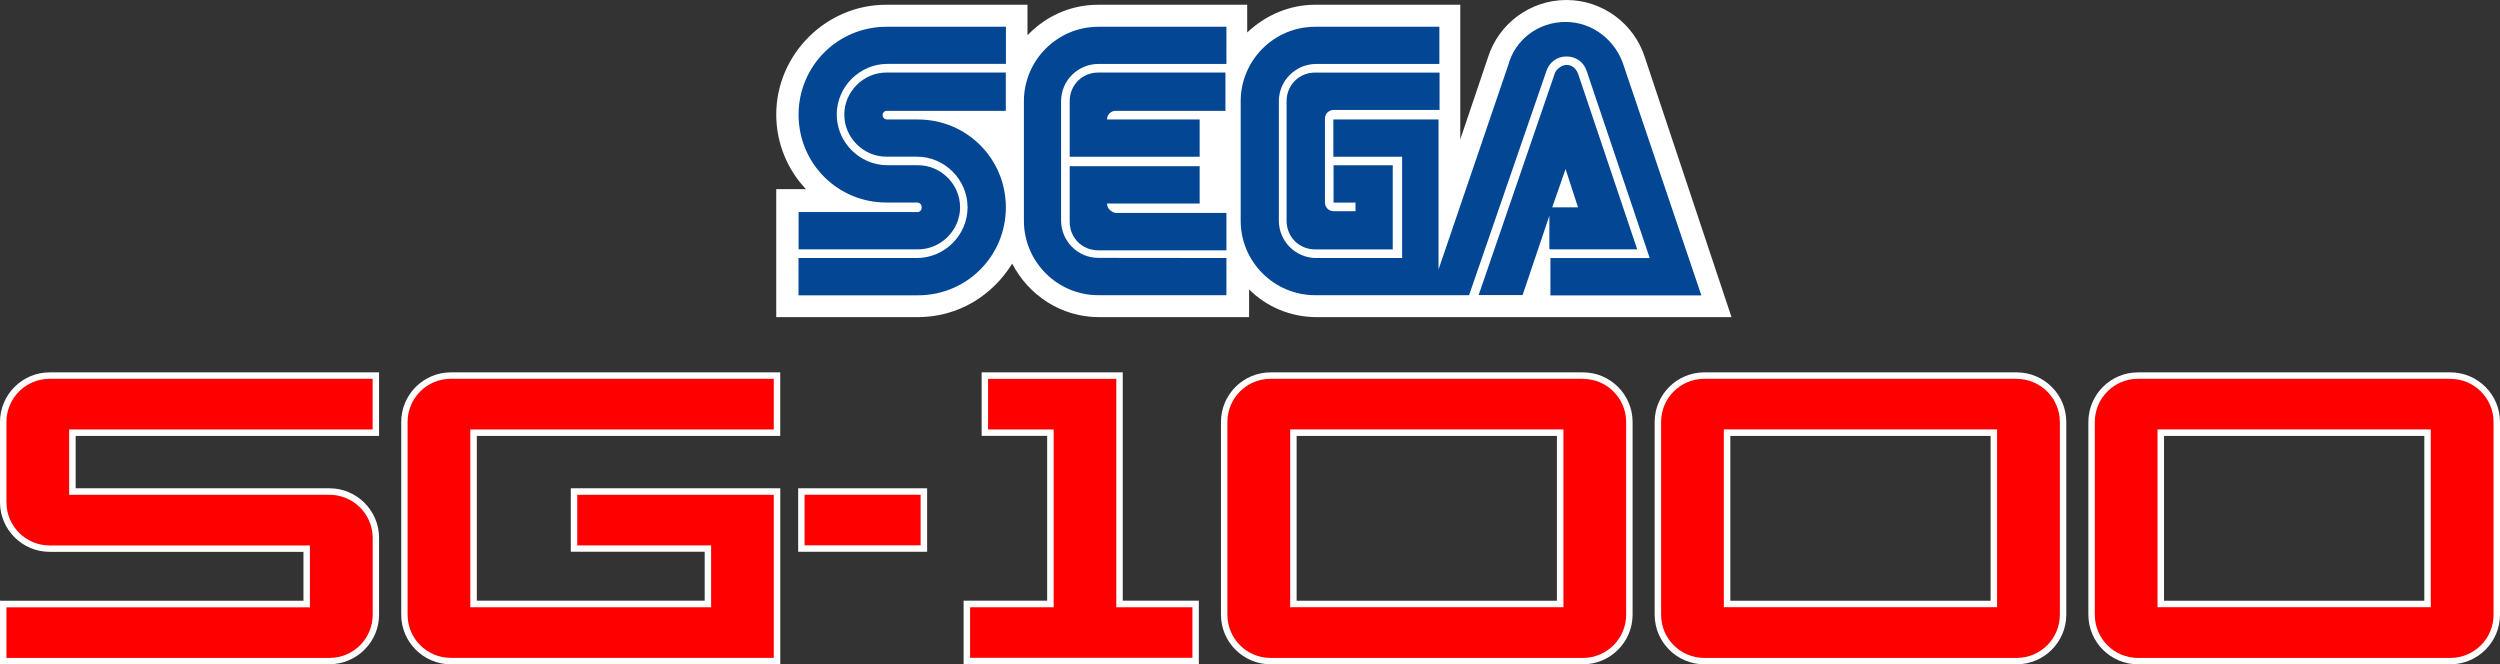 <?xml version="1.0" encoding="utf-8"?>
<!-- Generator: Adobe Illustrator 26.0.1, SVG Export Plug-In . SVG Version: 6.00 Build 0)  -->
<svg version="1.1" id="Layer_1" xmlns="http://www.w3.org/2000/svg" xmlns:xlink="http://www.w3.org/1999/xlink" x="0px" y="0px"
	 viewBox="0 0 3839 1020.1" style="enable-background:new 0 0 3839 1020.1;" xml:space="preserve">
<rect x="0" y="0" width="3839" height="1020.1" fill="#333333" stroke="none"/>
<style type="text/css">
	.st0{fill:#FFFFFF;}
	.st1{fill:#034693;}
	.st2{fill:#FF0000;}
</style>
<g>
	<g>
		<g>
			<g>
				<path class="st0" d="M2525.8,88c-16.2-51.3-64.6-88-120.4-88s-104.2,36.6-120.4,88l-42.6,126.1V7.3h-223
					c-39.6,0-76.3,16.2-104.2,42.6V7.3h-228.8c-42.6,0-80.7,17.6-108.6,46.9V7.3h-217.1c-92.4,0-168.7,76.3-168.7,168.7
					c0,44.1,17.6,85.1,45.6,114.4h-45.6V487h217.1c61.6,0,114.4-32.3,145.2-82.2c25,48.3,74.8,82.2,133.5,82.2h230.3v-42.6
					c26.4,26.4,63.1,42.6,104.2,42.6h636.6L2525.8,88z"/>
				<g>
					<g>
						<path class="st1" d="M1409.7,325.6h-183.4v57.3h183.4c35.2,0,64.6-29.3,64.6-64.6s-29.3-64.6-64.6-64.6h-47
							c-42.6,0-77.8-35.2-77.8-77.8s35.2-77.8,77.8-77.8h182V41.1h-183.4c-74.8,0-135,60.1-135,135S1286.3,311,1361.1,311h46.9
							c4.5,0,7.3,3,7.3,7.3C1415.4,322.6,1412.4,325.6,1409.7,325.6z"/>
						<path class="st1" d="M1361.1,170.2h183.4v-58.8h-183.4c-35.2,0-64.6,29.3-64.6,64.6s29.3,64.6,64.6,64.6h46.9
							c42.6,0,77.8,35.2,77.8,77.8s-35.2,77.8-77.8,77.8h-181.8v57.3h183.4c74.8,0,135-60.1,135-135s-60.1-135-135-135h-47
							c-4.5,0-7.3-3-7.3-7.3C1355.3,173.2,1358.3,170.2,1361.1,170.2z"/>
					</g>
					<g>
						<path class="st1" d="M2019.8,111.4c-25,0-44.1,19.1-44.1,44.1v183.4c0,25,19.1,44.1,44.1,44.1h118.9V253.8h-90.9v57.3h33.7
							v13.2h-33.7c-7.3,0-13.2-6-13.2-13.2V182c0-7.3,6-13.2,13.2-13.2h162.8v-57.3H2019.8z"/>
						<path class="st1" d="M2380.6,382.9h133.5l-90.9-270c-3-7.3-8.8-13.2-17.6-13.2c-7.3,0-14.7,6-17.6,11.7l-117.4,341.7h67.5
							l41.1-121.8v51.3h1.5L2380.6,382.9L2380.6,382.9z M2404.1,259.6l19.1,58.8h-39.6L2404.1,259.6z"/>
						<path class="st1" d="M2493.5,101.2c-11.7-38.1-46.9-67.5-89.4-67.5s-77.8,27.9-88,66.1l-107.1,314V183.4h-161.5v57.3h105.6
							v155.5h-132c-32.3,0-57.3-26.4-57.3-57.3V155.5c0-32.3,26.4-57.3,57.3-57.3h189.2V41.1h-190.7c-63.1,0-114.4,51.3-114.4,114.4
							v183.4c0,63.1,51.3,114.4,114.4,114.4h236.3l118.9-344.6c4.5-13.2,16.2-22,30.8-22s26.4,8.8,30.8,22l96.9,287.6h-152.5v57.3
							h231.8l0,0L2493.5,101.2z"/>
					</g>
					<g>
						<path class="st1" d="M1686.7,396c-32.3,0-57.3-26.4-57.3-57.3V155.5c0-32.3,26.4-57.3,57.3-57.3h196.6V41.1h-196.6
							c-63.1,0-114.4,51.3-114.4,114.4v183.4c0,63.1,51.3,114.4,114.4,114.4h196.6v-57.1L1686.7,396L1686.7,396z"/>
						<path class="st1" d="M1699.9,312.5h142.3v-57.3h-199.6v85.1c0,25,19.1,44.1,44.1,44.1h196.6V327h-170.2
							C1705.8,325.6,1699.9,319.6,1699.9,312.5z"/>
						<path class="st1" d="M1842.2,183.4h-142.3c0-7.3,6-13.2,13.2-13.2h168.7v-58.8h-195.1c-25,0-44.1,19.1-44.1,44.1v85.2h199.6
							C1842.2,240.6,1842.2,183.4,1842.2,183.4z"/>
					</g>
				</g>
			</g>
		</g>
		<g>
			<g>
				<rect x="1230.6" y="754.8" class="st2" width="188.1" height="87.6"/>
				<path class="st0" d="M1413.7,759.7v77.7h-178.2v-77.7H1413.7 M1423.7,749.8h-9.9h-178.2h-9.9v9.9v77.7v9.9h9.9h178.2h9.9v-9.9
					v-77.7V749.8L1423.7,749.8z"/>
			</g>
			<g>
				<polygon class="st2" points="1484.7,1015 1484.7,927.5 1613,927.5 1613,664.4 1512.3,664.4 1512.3,576.8 1719.1,576.8 
					1719.1,927.5 1836,927.5 1836,1015 				"/>
				<path class="st0" d="M1714.2,581.8v77.7v273h116.9v77.6h-341.4v-77.6H1618v-273h-100.7v-77.7H1714.2 M1724.1,571.8h-9.9h-196.9
					h-9.9v9.9v77.7v9.9h9.9h90.7v253.1h-118.4h-9.9v9.9v77.6v9.9h9.9h341.4h9.9v-9.9v-77.6v-9.9h-9.9h-106.9v-263v-77.7V571.8
					L1724.1,571.8z"/>
			</g>
			<g>
				<path class="st2" d="M692.2,1015.1c-39.3,0-71.2-32-71.2-71.2V648c0-39.3,32-71.2,71.2-71.2h501v87.6h-466v263H1087v-85.1H881.4
					v-87.6h311.8v260.3H692.2z"/>
				<path class="st0" d="M1188.2,581.8v77.7h-466v273H1092v-95H886.4v-77.7h301.8v250.4h-496c-36.6,0-66.3-29.6-66.3-66.3V648
					c0-36.6,29.6-66.3,66.3-66.3H1188.2 M1198.2,571.8h-9.9h-496c-42,0-76.2,34.2-76.2,76.2v295.9c0,42,34.2,76.2,76.2,76.2h496h9.9
					v-9.9V759.7v-9.9h-9.9H886.4h-9.9v9.9v77.7v9.9h9.9h195.7v75.1H732.2V669.4h456h9.9v-9.9v-77.7V571.8L1198.2,571.8z"/>
			</g>
			<g>
				<path class="st2" d="M1951.1,1015.1c-39.3,0-71.2-32-71.2-71.2V648c0-39.3,32-71.2,71.2-71.2h479.7c39.3,0,71.2,32,71.2,71.2
					v295.9c0,39.3-32,71.2-71.2,71.2H1951.1z M2395.8,927.5v-263h-409.7v263H2395.8z"/>
				<path class="st0" d="M2430.8,581.8c36.6,0,66.3,29.6,66.3,66.3v295.9c0,36.6-29.6,66.3-66.3,66.3h-479.7
					c-36.6,0-66.3-29.6-66.3-66.3V648c0-36.6,29.6-66.3,66.3-66.3H2430.8 M1981.2,932.4h419.6v-273h-419.6V932.4 M2430.8,571.8
					h-479.7c-42,0-76.2,34.2-76.2,76.2v295.9c0,42,34.2,76.2,76.2,76.2h479.7c42,0,76.2-34.2,76.2-76.2V648
					C2507,606,2472.9,571.8,2430.8,571.8L2430.8,571.8z M1991.1,669.4h399.7v253.1h-399.7V669.4L1991.1,669.4z"/>
			</g>
			<g>
				<path class="st2" d="M2617.1,1015.1c-39.3,0-71.2-32-71.2-71.2V648c0-39.3,32-71.2,71.2-71.2h479.7c39.3,0,71.2,32,71.2,71.2
					v295.9c0,39.3-32,71.2-71.2,71.2H2617.1z M3061.7,927.5v-263h-409.7v263H3061.7z"/>
				<path class="st0" d="M3096.8,581.8c36.6,0,66.3,29.6,66.3,66.3v295.9c0,36.6-29.6,66.3-66.3,66.3h-479.7
					c-36.6,0-66.3-29.6-66.3-66.3V648c0-36.6,29.6-66.3,66.3-66.3H3096.8 M2647.1,932.4h419.6v-273h-419.6V932.4 M3096.8,571.8
					h-479.7c-42,0-76.2,34.2-76.2,76.2v295.9c0,42,34.2,76.2,76.2,76.2h479.7c42,0,76.2-34.2,76.2-76.2V648
					C3173,606,3138.8,571.8,3096.8,571.8L3096.8,571.8z M2657.1,669.4h399.7v253.1h-399.7V669.4L2657.1,669.4z"/>
			</g>
			<g>
				<path class="st2" d="M3283.1,1015.1c-39.3,0-71.2-32-71.2-71.2V648c0-39.3,32-71.2,71.2-71.2h479.7c39.3,0,71.2,32,71.2,71.2
					v295.9c0,39.3-32,71.2-71.2,71.2H3283.1z M3727.8,927.5v-263h-409.7v263H3727.8z"/>
				<path class="st0" d="M3762.8,581.8c36.6,0,66.3,29.6,66.3,66.3v295.9c0,36.6-29.6,66.3-66.3,66.3h-479.7
					c-36.6,0-66.3-29.6-66.3-66.3V648c0-36.6,29.6-66.3,66.3-66.3H3762.8 M3313.1,932.4h419.6v-273h-419.6V932.4 M3762.8,571.8
					h-479.7c-42,0-76.2,34.2-76.2,76.2v295.9c0,42,34.2,76.2,76.2,76.2h479.7c42,0,76.2-34.2,76.2-76.2V648
					C3839,606,3804.8,571.8,3762.8,571.8L3762.8,571.8z M3323.1,669.4h399.7v253.1h-399.7V669.4L3323.1,669.4z"/>
			</g>
			<g>
				<path class="st2" d="M5,1015.1v-87.6h466v-85.1H76.2c-39.3,0-71.2-32-71.2-71.2V648c0-39.3,32-71.2,71.2-71.2h501v87.6h-466
					v90.3H506c39.3,0,71.2,32,71.2,71.2v117.9c0,39.3-32,71.2-71.2,71.2H5z"/>
				<path class="st0" d="M572.2,581.8v77.7h-466v100.3H506c36.5,0,66.3,29.7,66.3,66.3v117.9c0,36.6-29.6,66.3-66.3,66.3H9.9v-77.7
					h466v-95H76.2c-36.6,0-66.3-29.6-66.3-66.3V648c0-36.6,29.6-66.3,66.3-66.3H572.2 M582.2,571.8h-9.9h-496
					C34.2,571.8,0,606,0,648v123.2c0,42,34.2,76.2,76.2,76.2H466v75.1H9.9H0v9.9v77.7v9.9h9.9h496c42,0,76.2-34.2,76.2-76.2V826
					c0-42-34.2-76.2-76.2-76.2H116.2v-80.4h456h9.9v-9.9v-77.7V571.8L582.2,571.8z"/>
			</g>
		</g>
	</g>
</g>
</svg>
